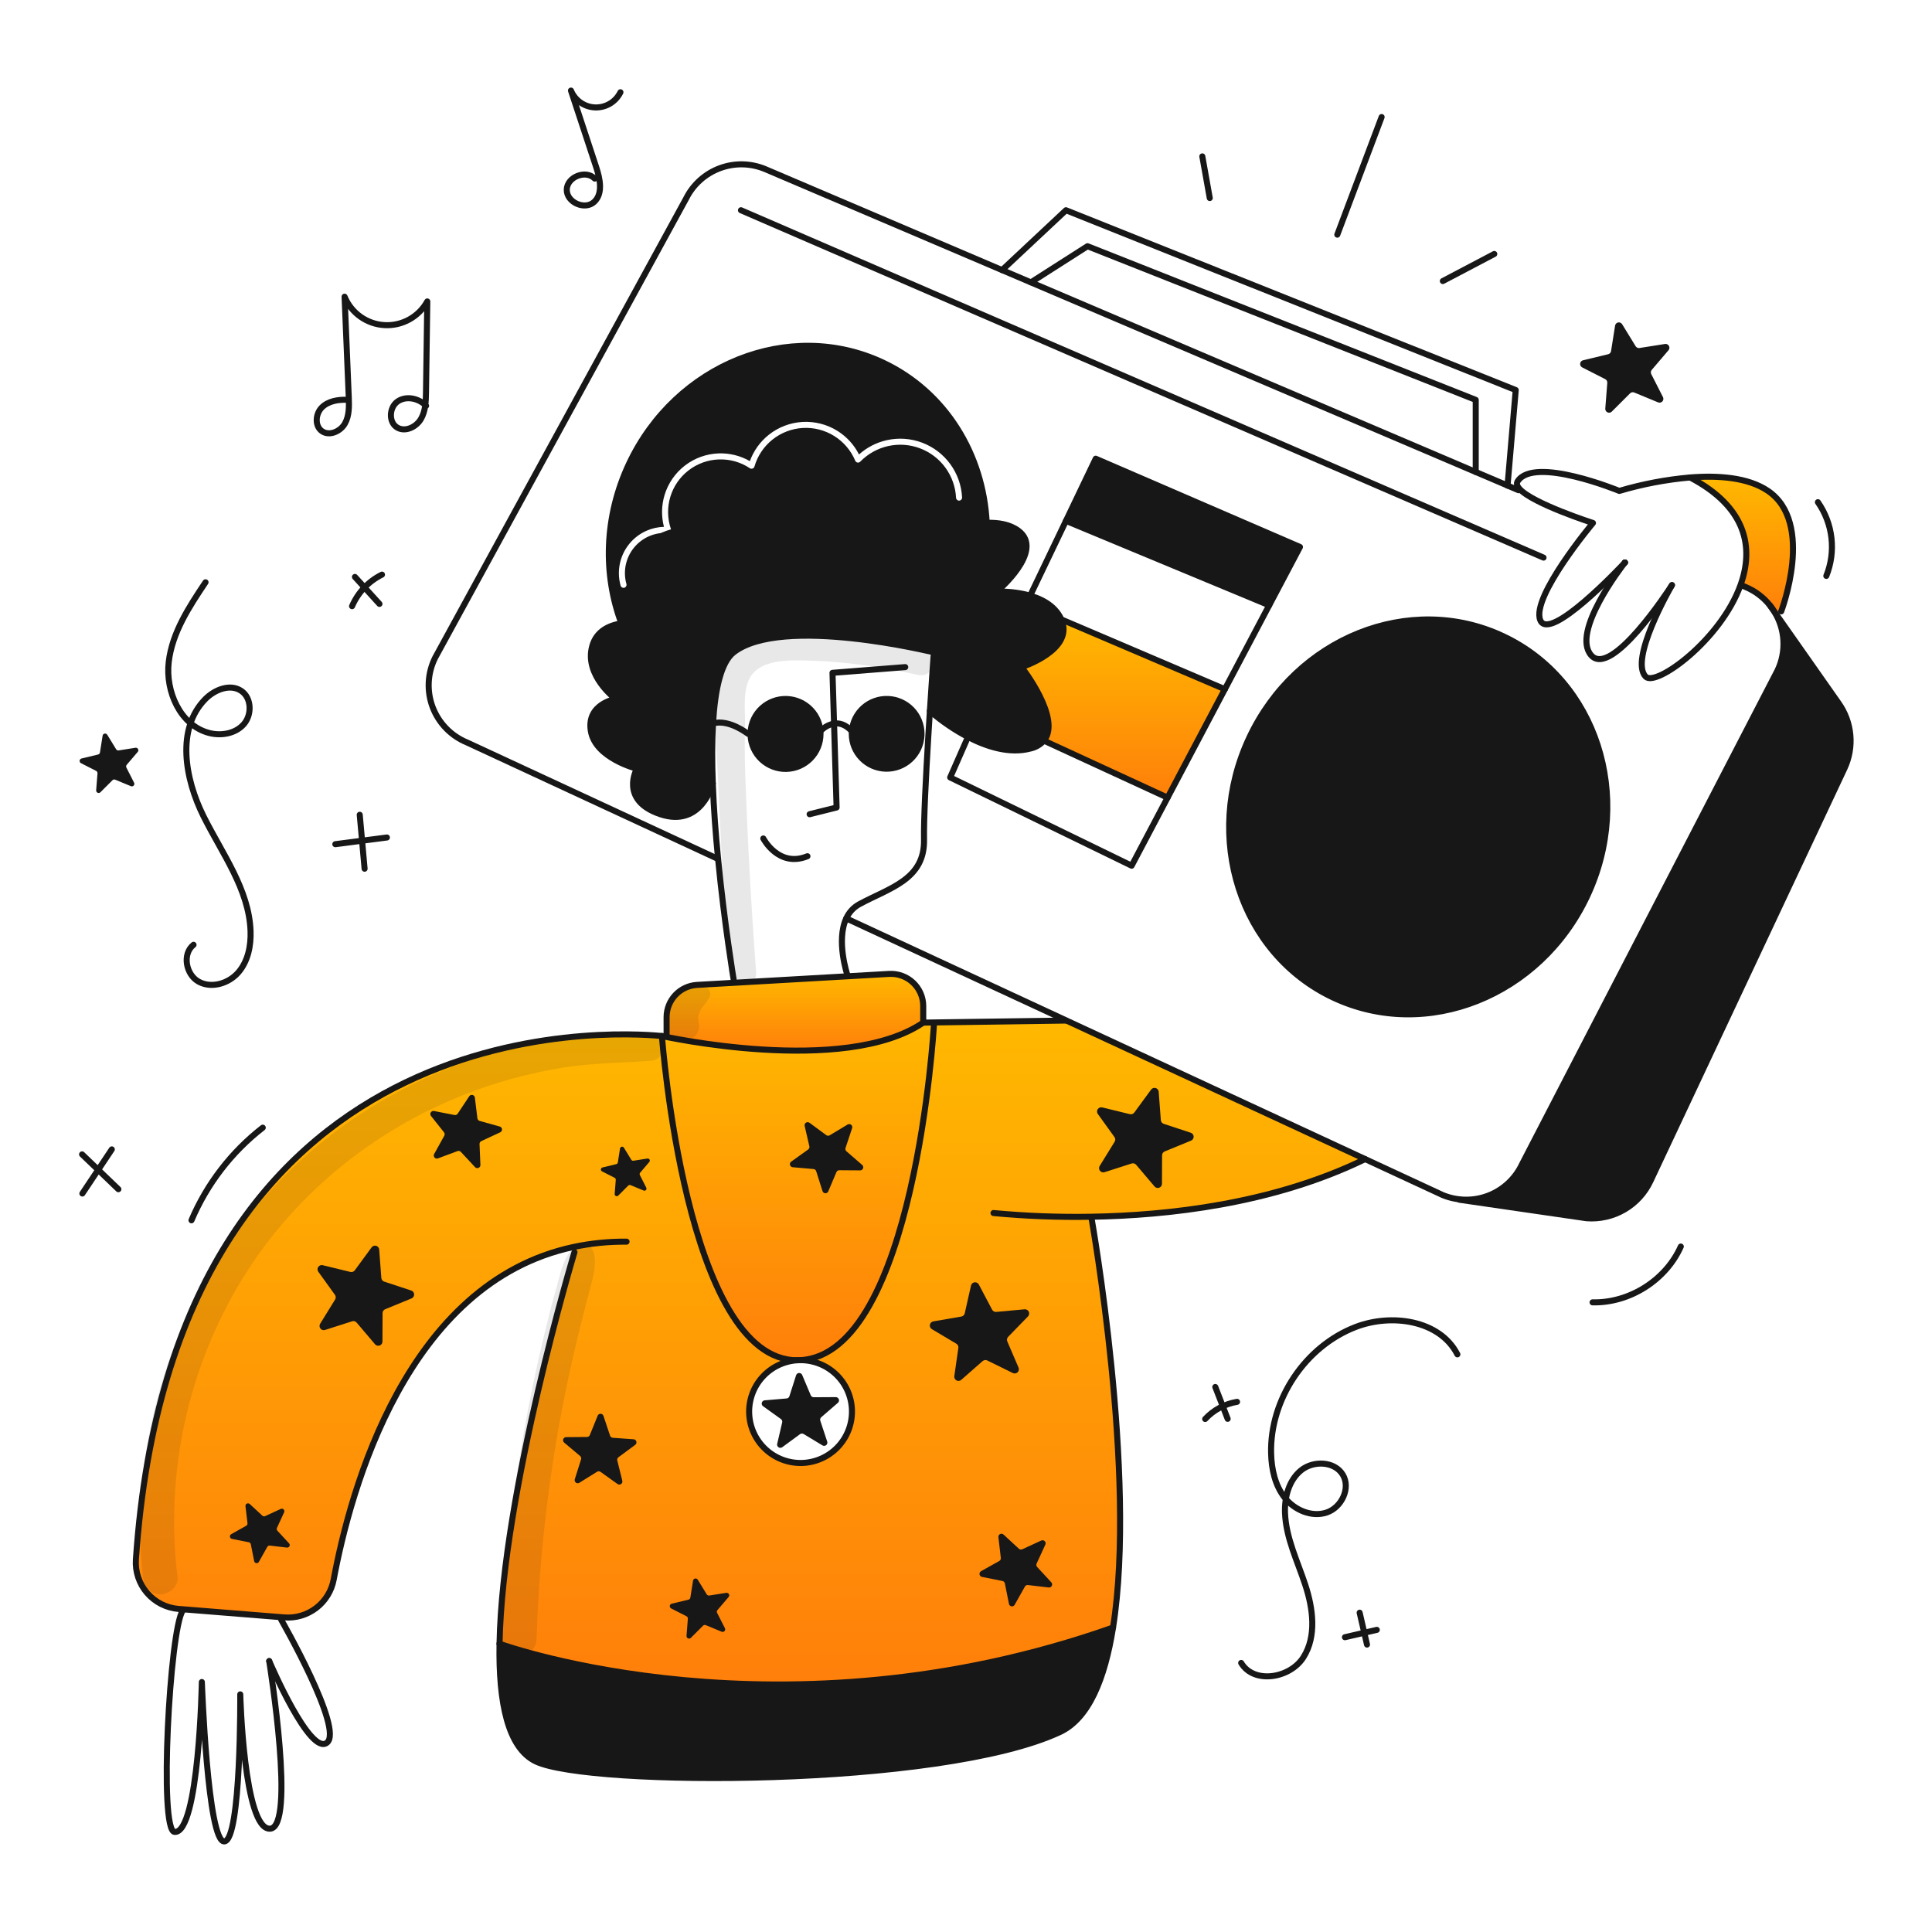 <svg width="960" height="960" viewBox="0 0 960 960" fill="none" xmlns="http://www.w3.org/2000/svg">
<g clip-path="url(#clip0_583_1341)">
<path d="M885.069 303.79L882.722 305.447L881.663 303.939C880.992 302.832 880.246 301.771 879.431 300.764C876.275 296.825 872.191 293.729 867.545 291.754L865.245 290.776L864.877 290.65C871.47 272.275 868.052 252.05 839.782 237.25C853.612 236.157 868.536 237.15 878.523 243.935C901.899 259.837 885.069 303.79 885.069 303.79Z" fill="url(#paint0_linear_583_1341)"/>
<path d="M881.664 303.939L882.723 305.447L913.5 349.274C916.844 353.938 918.887 359.409 919.416 365.124C919.946 370.839 918.944 376.591 916.514 381.79L820.104 586.829C817.322 592.781 812.789 597.741 807.112 601.047C801.435 604.353 794.885 605.847 788.336 605.329L725.144 596.135L725.167 595.94C731.513 596.637 737.919 595.338 743.494 592.224C749.068 589.11 753.532 584.336 756.267 578.566L883.252 333.13C885.439 328.518 886.44 323.431 886.162 318.333C885.885 313.236 884.339 308.288 881.664 303.939V303.939Z" fill="#171717"/>
<path d="M746.899 316.113C793.246 337.883 811.932 395.747 788.632 445.338C765.332 494.929 708.86 517.493 662.514 495.712C616.168 473.931 597.485 416.078 620.799 366.475C644.113 316.872 700.557 294.332 746.899 316.113Z" fill="#171717"/>
<path d="M284.9 619.633C202.022 637.433 174.1 740.321 165.812 784.861C164.77 790.481 161.683 795.516 157.145 798.992C152.608 802.469 146.944 804.141 141.246 803.685L139.774 803.57L90.815 799.635L88.744 799.474C82.687 798.99 77.064 796.14 73.093 791.541C69.121 786.942 67.121 780.964 67.526 774.901C86.315 499.313 304.057 512.401 328.91 514.789C328.91 514.789 340.635 676.189 396.255 675.898C389.603 676.299 383.377 679.303 378.922 684.259C374.468 689.215 372.143 695.726 372.45 702.382C372.758 709.039 375.673 715.307 380.565 719.832C385.458 724.356 391.934 726.773 398.595 726.56C405.255 726.348 411.564 723.522 416.158 718.694C420.751 713.866 423.26 707.425 423.141 700.762C423.023 694.099 420.287 687.751 415.525 683.089C410.763 678.428 404.358 675.828 397.694 675.852C454.545 672.745 464.027 509.761 464.027 509.761L464.003 508.061L529.669 507.118L529.715 507.018L678.328 575.951C632.315 598.4 579.709 603.969 542.383 604.601L542.395 605.441C542.395 605.441 565.085 733.141 553.061 808.731C388.615 866.757 250.772 817.706 248.218 816.786C249.564 741.363 285.452 622.194 285.452 622.194L284.9 619.633Z" fill="url(#paint1_linear_583_1341)"/>
<path d="M645.95 271.791L630.647 300.764L529.669 258.812L544.454 227.93L645.95 271.791Z" fill="#171717"/>
<path d="M608.623 342.461L580.157 396.344L518.699 368.028C527.731 357.143 507.607 331.484 507.607 331.484C507.607 331.484 534.14 322.958 527.363 307.793L608.623 342.461Z" fill="url(#paint2_linear_583_1341)"/>
<path d="M553.06 808.725C548.987 834.325 540.944 853.956 526.688 860.63C467.673 888.244 292.588 887.853 266.247 875.254C252.347 868.603 247.699 845.971 248.217 816.78C250.771 817.702 388.614 866.751 553.06 808.725Z" fill="#171717"/>
<path d="M527.368 307.794C534.145 322.959 507.612 331.485 507.612 331.485C507.612 331.485 527.736 357.144 518.704 368.029C516.922 370.021 514.552 371.395 511.938 371.952C501.538 374.679 490.203 370.997 480.975 366.199C474.194 362.628 467.847 358.289 462.059 353.266C463.095 336.939 464.027 324.166 464.027 324.166C464.027 324.166 388.489 305.492 364.533 324.166C358.297 329.033 355.305 342.366 354.293 359.444C353.752 368.568 353.775 378.751 354.178 389.279V389.291C354.028 389.878 348.413 411.391 328.116 404.582C307.543 397.682 316.472 381.973 316.472 381.973C316.472 381.973 295.9 376.831 293.6 363.288C291.3 349.745 305.911 347.318 305.911 347.318C305.911 347.318 290.217 335.673 294.279 321.061C296.407 313.409 302.979 310.648 308.765 309.761C312.037 309.281 315.359 309.257 318.637 309.692C318.637 309.692 306.188 279.638 326.22 267.729C346.252 255.82 363 273.678 363 273.678C363 273.678 361.136 252.024 382.526 245.799C403.916 239.574 417.182 263.933 417.182 263.933C417.182 263.933 420.162 238.757 442.898 241.461C465.634 244.165 464.027 266.101 464.027 266.101C464.027 266.101 477.489 260.21 490.295 259.795C496.095 259.611 501.767 260.543 505.989 263.673C519.521 273.683 495.266 293.992 495.266 293.992C500.144 293.849 505.02 294.332 509.775 295.43C516.69 297.082 524.134 300.557 527.368 307.794Z" fill="#171717"/>
<path d="M463.999 508.059L464.023 509.759C464.023 509.759 454.541 672.743 397.69 675.85C397.206 675.85 396.723 675.861 396.251 675.896C340.631 676.183 328.906 514.787 328.906 514.787C328.906 514.787 419.344 534.934 458.741 508.137L463.999 508.059Z" fill="url(#paint3_linear_583_1341)"/>
<path d="M458.744 499.934V508.134C419.344 534.934 328.909 514.784 328.909 514.784C330.428 514.934 331.222 515.037 331.222 515.037V505.407C331.224 501.312 332.79 497.373 335.601 494.396C338.411 491.418 342.254 489.628 346.341 489.39L364.641 488.343L421.032 485.11L441.789 483.925C443.969 483.8 446.151 484.121 448.202 484.869C450.253 485.617 452.13 486.776 453.718 488.274C455.305 489.773 456.57 491.581 457.434 493.585C458.298 495.59 458.744 497.751 458.744 499.934V499.934Z" fill="url(#paint4_linear_583_1341)"/>
<path d="M457.893 364.645C457.893 364.945 457.881 365.246 457.87 365.546C457.633 370.055 455.644 374.294 452.328 377.359C449.012 380.425 444.63 382.074 440.115 381.957C435.601 381.84 431.31 379.965 428.158 376.731C425.005 373.498 423.239 369.161 423.236 364.645C423.236 364.185 423.259 363.736 423.294 363.287C423.641 358.821 425.705 354.662 429.052 351.684C432.4 348.706 436.771 347.14 441.248 347.316C445.725 347.492 449.96 349.395 453.063 352.626C456.167 355.857 457.899 360.165 457.894 364.645H457.893Z" fill="#171717"/>
<path d="M407.646 363.288C407.68 363.737 407.703 364.188 407.703 364.646C407.716 369.196 405.944 373.569 402.768 376.827C399.591 380.084 395.264 381.966 390.715 382.068C386.167 382.17 381.759 380.484 378.44 377.372C375.121 374.26 373.155 369.97 372.965 365.424C372.774 360.878 374.373 356.439 377.42 353.06C380.466 349.681 384.717 347.631 389.258 347.351C393.799 347.072 398.269 348.584 401.707 351.564C405.145 354.544 407.278 358.753 407.646 363.288V363.288Z" fill="#171717"/>
<path d="M354.178 389.28C353.778 378.752 353.752 368.569 354.293 359.445C355.305 342.37 358.293 329.034 364.533 324.167C388.489 305.493 464.027 324.167 464.027 324.167C464.027 324.167 463.095 336.939 462.059 353.267C461.806 357.26 461.541 361.46 461.277 365.751C460.068 385.841 458.952 407.622 459.148 417.172C459.548 437.066 442.096 441.128 427.069 449.251C424.157 450.829 421.847 453.325 420.499 456.351C415.379 467.373 420.971 484.172 420.971 484.172" stroke="#171717" stroke-width="3" stroke-linecap="round" stroke-linejoin="round"/>
<path d="M364.533 486.61C364.533 486.61 359.965 459.21 356.812 426.801C355.627 414.616 354.638 401.717 354.178 389.291" stroke="#171717" stroke-width="3" stroke-linecap="round" stroke-linejoin="round"/>
<path d="M449.805 331.484L413.664 334.326L414.435 359.536L415.701 401.234L402.296 404.582" stroke="#171717" stroke-width="3" stroke-linecap="round" stroke-linejoin="round"/>
<path d="M311.329 616.974C302.448 616.889 293.585 617.78 284.899 619.632C202.021 637.432 174.099 740.32 165.811 784.86C164.769 790.48 161.682 795.515 157.144 798.992C152.607 802.468 146.943 804.14 141.245 803.684L139.773 803.569L90.814 799.634L88.743 799.473C82.686 798.989 77.063 796.139 73.092 791.54C69.121 786.941 67.121 780.963 67.526 774.9C86.315 499.312 304.057 512.4 328.91 514.788C330.429 514.938 331.223 515.041 331.223 515.041V505.411C331.225 501.317 332.791 497.378 335.602 494.4C338.412 491.423 342.254 489.632 346.342 489.394L364.642 488.347L421.033 485.114L441.79 483.929C443.97 483.803 446.152 484.124 448.204 484.871C450.255 485.618 452.132 486.777 453.72 488.275C455.308 489.774 456.573 491.581 457.438 493.586C458.303 495.59 458.749 497.751 458.75 499.934V508.134L464.008 508.053L529.674 507.11" stroke="#171717" stroke-width="3" stroke-linecap="round" stroke-linejoin="round"/>
<path d="M133.766 825.351C133.767 825.363 133.771 825.375 133.778 825.385V825.397C134.123 827.571 147.01 908.103 134.158 908.667C121.133 909.23 119.384 841.92 119.384 841.92C119.384 841.92 119.89 914.051 111.525 914.983C103.16 915.915 100.295 835.783 100.295 835.783C100.295 835.783 98.926 911.01 86.764 910.283C78.859 909.811 84.348 809.983 90.756 800.365" stroke="#171717" stroke-width="3" stroke-linecap="round" stroke-linejoin="round"/>
<path d="M139.679 804.766C139.679 804.766 170.999 859.34 162.439 865.956C154.039 872.456 134.49 827.056 133.777 825.397" stroke="#171717" stroke-width="3" stroke-linecap="round" stroke-linejoin="round"/>
<path d="M285.451 622.187C285.451 622.187 249.563 741.356 248.217 816.779C247.699 845.97 252.347 868.602 266.247 875.253C292.584 887.853 467.673 888.243 526.688 860.629C540.944 853.955 548.988 834.329 553.06 808.724C565.084 733.129 542.394 605.434 542.394 605.434" stroke="#171717" stroke-width="3" stroke-linecap="round" stroke-linejoin="round"/>
<path d="M493.666 602.752C509.858 604.272 526.122 604.886 542.383 604.593C579.709 603.961 632.315 598.393 678.328 575.943" stroke="#171717" stroke-width="3" stroke-linecap="round" stroke-linejoin="round"/>
<path d="M397.694 675.852C404.407 675.826 410.861 678.445 415.66 683.14C420.458 687.836 423.215 694.231 423.335 700.944C423.455 707.657 420.928 714.147 416.3 719.011C411.673 723.875 405.317 726.722 398.607 726.937C391.896 727.151 385.371 724.716 380.443 720.157C375.514 715.599 372.577 709.283 372.268 702.577C371.959 695.87 374.302 689.311 378.791 684.319C383.28 679.326 389.553 676.301 396.255 675.898C396.727 675.863 397.21 675.852 397.694 675.852Z" stroke="#171717" stroke-width="3" stroke-linecap="round" stroke-linejoin="round"/>
<path d="M464.026 509.761C464.026 509.761 454.544 672.745 397.693 675.852C397.209 675.886 396.726 675.898 396.254 675.898C340.634 676.185 328.909 514.789 328.909 514.789C328.909 514.789 419.347 534.936 458.744 508.139" stroke="#171717" stroke-width="3" stroke-linecap="round" stroke-linejoin="round"/>
<path d="M379.283 416.629C379.283 416.629 386.865 431.3 401.214 425.455" stroke="#171717" stroke-width="3" stroke-linecap="round" stroke-linejoin="round"/>
<path d="M407.646 363.288C407.68 363.737 407.703 364.188 407.703 364.646C407.716 369.196 405.944 373.569 402.768 376.827C399.591 380.084 395.264 381.966 390.715 382.068C386.167 382.17 381.759 380.484 378.44 377.372C375.121 374.26 373.155 369.97 372.965 365.424C372.774 360.878 374.373 356.439 377.42 353.06C380.466 349.681 384.717 347.631 389.258 347.351C393.799 347.072 398.269 348.584 401.707 351.564C405.145 354.544 407.278 358.753 407.646 363.288V363.288Z" stroke="#171717" stroke-width="3" stroke-linecap="round" stroke-linejoin="round"/>
<path d="M423.3 363.287C423.647 358.821 425.711 354.662 429.058 351.684C432.406 348.706 436.777 347.14 441.254 347.316C445.731 347.492 449.965 349.395 453.069 352.626C456.173 355.857 457.904 360.165 457.9 364.645C457.9 364.945 457.888 365.246 457.877 365.546C457.64 370.055 455.651 374.294 452.335 377.359C449.018 380.425 444.636 382.074 440.122 381.957C435.608 381.84 431.317 379.965 428.165 376.731C425.012 373.498 423.246 369.161 423.243 364.645C423.237 364.185 423.26 363.736 423.3 363.287Z" stroke="#171717" stroke-width="3" stroke-linecap="round" stroke-linejoin="round"/>
<path d="M407.699 363.287C409.485 361.351 411.844 360.037 414.43 359.537C416.996 359.157 420.08 359.881 423.23 363.287" stroke="#171717" stroke-width="3" stroke-linecap="round" stroke-linejoin="round"/>
<path d="M371.7 364.646C371.7 364.646 362.334 357.213 354.292 359.446" stroke="#171717" stroke-width="3" stroke-linecap="round" stroke-linejoin="round"/>
<path d="M462.059 353.266C467.847 358.289 474.194 362.629 480.975 366.201C490.203 371.001 501.536 374.681 511.938 371.954C514.552 371.397 516.922 370.023 518.704 368.031C527.736 357.146 507.612 331.487 507.612 331.487C507.612 331.487 534.145 322.961 527.368 307.796C524.134 300.559 516.69 297.084 509.775 295.427C505.02 294.329 500.144 293.846 495.266 293.989C495.266 293.989 519.521 273.68 505.989 263.67C501.767 260.54 496.089 259.608 490.295 259.792C477.489 260.207 464.027 266.098 464.027 266.098C464.027 266.098 465.649 244.179 442.901 241.463C420.153 238.747 417.185 263.935 417.185 263.935C417.185 263.935 403.919 239.576 382.529 245.801C361.139 252.026 363 273.678 363 273.678C363 273.678 346.247 255.809 326.215 267.73C306.183 279.651 318.632 309.693 318.632 309.693C315.354 309.258 312.032 309.281 308.76 309.762C302.972 310.648 296.402 313.409 294.274 321.062C290.212 335.674 305.906 347.319 305.906 347.319C305.906 347.319 291.306 349.758 293.595 363.289C295.884 376.82 316.469 381.975 316.469 381.975C316.469 381.975 307.54 397.681 328.113 404.584C348.413 411.396 354.025 389.884 354.175 389.293V389.281" stroke="#171717" stroke-width="3" stroke-linecap="round" stroke-linejoin="round"/>
<path d="M749.09 241.253L733.28 234.522L512.248 140.3L497.923 134.2L380.434 84.114C373.243 81.049 365.154 80.843 357.816 83.538C350.478 86.232 344.444 91.624 340.945 98.614L216.253 326.767C214.359 330.548 213.265 334.679 213.042 338.902C212.819 343.124 213.47 347.348 214.955 351.307C216.441 355.266 218.728 358.876 221.674 361.91C224.62 364.943 228.161 367.336 232.074 368.937L356.811 426.8" stroke="#171717" stroke-width="3" stroke-linecap="round" stroke-linejoin="round"/>
<path d="M754.533 243.578L749.091 241.266" stroke="#171717" stroke-width="3" stroke-linecap="round" stroke-linejoin="round"/>
<path d="M420.51 456.349L529.715 507.01L678.328 575.943L716.908 593.835C724.176 596.815 732.31 596.892 739.634 594.052C746.957 591.211 752.912 585.669 756.27 578.567L883.252 333.129C885.439 328.516 886.44 323.43 886.163 318.332C885.885 313.235 884.339 308.287 881.664 303.938C880.992 302.831 880.247 301.77 879.432 300.763C876.275 296.824 872.191 293.728 867.546 291.753L865.246 290.775" stroke="#171717" stroke-width="3" stroke-linecap="round" stroke-linejoin="round"/>
<path d="M879.432 300.764L881.664 303.939L882.723 305.447L913.5 349.274C916.844 353.938 918.887 359.408 919.416 365.123C919.946 370.838 918.944 376.59 916.514 381.79L820.104 586.829C817.322 592.78 812.789 597.74 807.112 601.046C801.435 604.352 794.885 605.846 788.336 605.329L725.144 596.135" stroke="#171717" stroke-width="3" stroke-linecap="round" stroke-linejoin="round"/>
<path d="M788.636 445.338C765.325 494.938 708.864 517.493 662.518 495.712C616.172 473.931 597.485 416.078 620.799 366.475C644.113 316.872 700.56 294.332 746.906 316.113C793.252 337.894 811.936 395.747 788.636 445.338Z" stroke="#171717" stroke-width="3" stroke-linecap="round" stroke-linejoin="round"/>
<path d="M308.763 309.763C299.639 285.427 300.191 256.8 312.548 230.497C335.848 180.906 392.309 158.354 438.667 180.135C469.906 194.816 488.581 225.894 490.295 259.791" stroke="#171717" stroke-width="3" stroke-linecap="round" stroke-linejoin="round"/>
<path d="M497.924 134.201L529.669 104.469L753.164 193.814L749.091 241.254V241.266" stroke="#171717" stroke-width="3" stroke-linecap="round" stroke-linejoin="round"/>
<path d="M733.281 234.523V198.693L540.37 122.338L512.249 140.299" stroke="#171717" stroke-width="3" stroke-linecap="round" stroke-linejoin="round"/>
<path d="M512.502 294.677L529.669 258.812L544.454 227.93L645.95 271.791L630.647 300.764L608.624 342.462L580.158 396.345L562.3 430.162L472.138 386.3L480.975 366.199" stroke="#171717" stroke-width="3" stroke-linecap="round" stroke-linejoin="round"/>
<path d="M368.181 104.469L766.971 277.073" stroke="#171717" stroke-width="3" stroke-linecap="round" stroke-linejoin="round"/>
<path d="M529.669 258.812L630.647 300.764" stroke="#171717" stroke-width="3" stroke-linecap="round" stroke-linejoin="round"/>
<path d="M527.367 307.793L608.623 342.461" stroke="#171717" stroke-width="3" stroke-linecap="round" stroke-linejoin="round"/>
<path d="M518.703 368.029L580.157 396.345" stroke="#171717" stroke-width="3" stroke-linecap="round" stroke-linejoin="round"/>
<path d="M830.819 290.7C830.805 290.724 830.79 290.747 830.773 290.769C830.773 290.78 830.761 290.792 830.75 290.803C829.507 292.955 809.578 327.784 817.725 336.23C822.776 341.453 855.025 318.13 864.877 290.654C871.47 272.279 868.052 252.054 839.782 237.254" stroke="#171717" stroke-width="3" stroke-linecap="round" stroke-linejoin="round"/>
<path d="M807.358 279.568C805.873 281.479 780.617 314.018 790.605 325.568C800.593 337.118 829.173 293.236 830.75 290.796" stroke="#171717" stroke-width="3" stroke-linecap="round" stroke-linejoin="round"/>
<path d="M807.438 279.477C807.437 279.485 807.433 279.494 807.427 279.5L807.381 279.546" stroke="#171717" stroke-width="3" stroke-linecap="round" stroke-linejoin="round"/>
<path d="M807.381 279.546C807.392 279.523 807.415 279.5 807.427 279.5" stroke="#171717" stroke-width="3" stroke-linecap="round" stroke-linejoin="round"/>
<path d="M807.38 279.545C807.38 279.557 807.368 279.557 807.357 279.568" stroke="#171717" stroke-width="3" stroke-linecap="round" stroke-linejoin="round"/>
<path d="M885.07 303.79C885.07 303.79 901.903 259.837 878.523 243.935C868.536 237.146 853.612 236.157 839.782 237.25C827.87 238.297 816.094 240.536 804.631 243.935C804.631 243.935 762.311 226.469 754.131 239.114C753.395 240.242 753.809 241.53 755.017 242.888C761.576 250.24 791.538 259.871 791.538 259.871C791.538 259.871 760.678 296.633 765.35 308.162C769.906 319.381 805.414 281.641 807.359 279.569" stroke="#171717" stroke-width="3" stroke-linecap="round" stroke-linejoin="round"/>
<path d="M248.183 816.768C248.195 816.769 248.207 816.773 248.218 816.78C250.772 817.7 388.618 866.751 553.061 808.725" stroke="#171717" stroke-width="3" stroke-linecap="round" stroke-linejoin="round"/>
<path d="M58.82 590.909L40.785 573.602" stroke="#171717" stroke-width="3" stroke-linecap="round" stroke-linejoin="round"/>
<path d="M40.931 593.052L55.556 571.127" stroke="#171717" stroke-width="3" stroke-linecap="round" stroke-linejoin="round"/>
<path d="M181.166 431.66L178.751 404.855" stroke="#171717" stroke-width="3" stroke-linecap="round" stroke-linejoin="round"/>
<path d="M166.623 419.473L192.249 416.143" stroke="#171717" stroke-width="3" stroke-linecap="round" stroke-linejoin="round"/>
<path d="M188.551 300.078L176.368 286.678" stroke="#171717" stroke-width="3" stroke-linecap="round" stroke-linejoin="round"/>
<path d="M174.942 301.207C177.873 294.38 183.143 288.821 189.804 285.529" stroke="#171717" stroke-width="3" stroke-linecap="round" stroke-linejoin="round"/>
<path d="M102.129 289.332C93.945 301.545 85.529 314.376 83.835 328.98C82.141 343.584 89.56 360.38 103.765 364.172C109.827 365.791 116.957 364.583 121.114 359.883C125.271 355.183 125.079 346.81 119.879 343.298C114.391 339.591 106.696 342.636 102.041 347.347C87.453 362.108 91.86 386.994 101.117 405.569C110.374 424.144 123.741 441.899 124.498 462.639C124.764 469.939 123.226 477.63 118.456 483.156C113.686 488.682 105.156 491.308 98.748 487.804C92.34 484.3 90.448 474.004 96.17 469.462" stroke="#171717" stroke-width="3" stroke-linecap="round" stroke-linejoin="round"/>
<path d="M172.462 198.658C167.985 198.49 163.142 199.276 159.953 202.423C156.764 205.57 156.286 211.623 159.938 214.216C163.625 216.836 169.143 214.411 171.375 210.476C173.607 206.541 173.475 201.75 173.292 197.231L171.217 147.424C172.85 151.407 175.576 154.847 179.081 157.347C182.586 159.846 186.726 161.304 191.024 161.55C195.322 161.797 199.602 160.823 203.369 158.741C207.137 156.658 210.239 153.553 212.317 149.783L211.675 194.821C211.61 199.406 211.482 204.221 209.167 208.183C206.852 212.145 201.554 214.754 197.537 212.543C192.983 210.036 193.297 202.468 197.557 199.491C201.817 196.514 208.116 197.891 211.717 201.64" stroke="#171717" stroke-width="3" stroke-linecap="round" stroke-linejoin="round"/>
<path d="M295.521 88.74C291.089 84.193 281.731 87.902 281.621 94.251C281.511 100.6 290.721 104.644 295.321 100.26C299.721 96.06 298.144 88.811 296.239 83.028C292.063 70.354 287.887 57.68 283.712 45.006C284.695 47.413 286.354 49.483 288.487 50.969C290.62 52.455 293.138 53.292 295.736 53.38C298.334 53.468 300.902 52.802 303.131 51.464C305.36 50.125 307.154 48.171 308.297 45.836" stroke="#171717" stroke-width="3" stroke-linecap="round" stroke-linejoin="round"/>
<path d="M791.335 647.131C809.659 647.558 827.716 636.139 835.185 619.4" stroke="#171717" stroke-width="3" stroke-linecap="round" stroke-linejoin="round"/>
<path d="M95.144 606.352C102.843 588.249 115.032 572.411 130.561 560.334" stroke="#171717" stroke-width="3" stroke-linecap="round" stroke-linejoin="round"/>
<path d="M907.487 286.169C909.891 280.196 910.767 273.718 910.037 267.321C909.307 260.923 906.993 254.809 903.306 249.531" stroke="#171717" stroke-width="3" stroke-linecap="round" stroke-linejoin="round"/>
<path d="M716.938 139.645L742.5 126.201" stroke="#171717" stroke-width="3" stroke-linecap="round" stroke-linejoin="round"/>
<path d="M664.5 116.6L686.521 58.156" stroke="#171717" stroke-width="3" stroke-linecap="round" stroke-linejoin="round"/>
<path d="M601.124 98.409L597.424 77.709" stroke="#171717" stroke-width="3" stroke-linecap="round" stroke-linejoin="round"/>
<path d="M724.168 672.972C715.442 655.944 691.461 652.5 673.607 659.379C648.577 669.023 630.975 695.326 631.607 722.142C631.791 729.977 633.531 738.076 638.396 744.22C643.261 750.364 651.773 754.034 659.209 751.559C666.645 749.084 671.286 739.403 667.197 732.718C663.108 726.033 652.628 725.644 646.529 730.572C640.43 735.5 638.215 743.95 638.513 751.786C638.986 764.186 644.695 775.686 648.572 787.476C652.449 799.266 654.306 812.982 647.679 823.476C641.052 833.97 623.079 836.968 616.733 826.303" stroke="#171717" stroke-width="3" stroke-linecap="round" stroke-linejoin="round"/>
<path d="M610.017 705.012L603.876 689.193" stroke="#171717" stroke-width="3" stroke-linecap="round" stroke-linejoin="round"/>
<path d="M598.847 705.092C603.039 700.578 608.608 697.58 614.684 696.564" stroke="#171717" stroke-width="3" stroke-linecap="round" stroke-linejoin="round"/>
<path d="M679.254 817.176L675.6 801.338" stroke="#171717" stroke-width="3" stroke-linecap="round" stroke-linejoin="round"/>
<path d="M668.289 813.52L684.127 809.865" stroke="#171717" stroke-width="3" stroke-linecap="round" stroke-linejoin="round"/>
<path d="M397.518 712.634L388.707 719.109C388.441 719.305 388.122 719.414 387.792 719.423C387.462 719.431 387.137 719.338 386.862 719.156C386.586 718.975 386.373 718.713 386.251 718.406C386.129 718.099 386.104 717.763 386.179 717.441L388.664 706.793C388.736 706.482 388.715 706.157 388.603 705.858C388.491 705.559 388.292 705.3 388.033 705.114L379.153 698.736C378.885 698.544 378.682 698.274 378.572 697.963C378.462 697.651 378.45 697.314 378.538 696.996C378.625 696.677 378.809 696.394 379.063 696.183C379.317 695.972 379.629 695.844 379.958 695.816L390.852 694.889C391.17 694.862 391.472 694.741 391.722 694.542C391.971 694.343 392.155 694.074 392.252 693.77L395.575 683.353C395.676 683.039 395.87 682.763 396.132 682.563C396.394 682.362 396.711 682.247 397.041 682.232C397.37 682.217 397.696 682.304 397.975 682.48C398.254 682.656 398.473 682.913 398.601 683.217L402.849 693.291C402.973 693.586 403.182 693.837 403.449 694.013C403.716 694.189 404.029 694.281 404.349 694.279L415.282 694.219C415.612 694.217 415.935 694.317 416.207 694.504C416.479 694.691 416.687 694.957 416.803 695.266C416.919 695.575 416.938 695.912 416.856 696.232C416.775 696.552 416.598 696.839 416.348 697.055L408.079 704.209C407.838 704.418 407.663 704.693 407.578 705.001C407.493 705.308 407.502 705.634 407.602 705.937L411.037 716.317C411.141 716.63 411.146 716.968 411.052 717.284C410.958 717.601 410.77 717.881 410.512 718.087C410.254 718.292 409.939 718.414 409.61 718.436C409.28 718.457 408.952 718.377 408.67 718.206L399.311 712.553C399.038 712.388 398.721 712.307 398.402 712.321C398.083 712.336 397.775 712.445 397.518 712.634V712.634Z" fill="#171717"/>
<path d="M227.326 571.974L217.6 575.601C217.306 575.71 216.986 575.727 216.683 575.649C216.38 575.571 216.108 575.401 215.903 575.164C215.699 574.927 215.572 574.633 215.54 574.321C215.508 574.01 215.572 573.696 215.724 573.422L220.759 564.344C220.907 564.078 220.972 563.775 220.947 563.472C220.922 563.17 220.808 562.881 220.619 562.644L214.167 554.513C213.972 554.267 213.857 553.968 213.837 553.655C213.817 553.343 213.894 553.031 214.057 552.764C214.219 552.496 214.46 552.284 214.747 552.158C215.034 552.031 215.352 551.996 215.66 552.056L225.849 554.038C226.146 554.096 226.454 554.064 226.733 553.947C227.013 553.83 227.251 553.633 227.419 553.381L233.158 544.732C233.331 544.47 233.58 544.268 233.872 544.153C234.163 544.037 234.483 544.014 234.788 544.086C235.093 544.158 235.369 544.322 235.578 544.556C235.787 544.789 235.92 545.081 235.958 545.393L237.22 555.693C237.257 555.993 237.382 556.276 237.58 556.506C237.778 556.735 238.039 556.901 238.331 556.983L248.331 559.769C248.633 559.853 248.902 560.027 249.101 560.268C249.301 560.51 249.422 560.807 249.447 561.119C249.473 561.431 249.402 561.744 249.245 562.015C249.088 562.285 248.851 562.501 248.567 562.634L239.159 567.019C238.884 567.147 238.653 567.353 238.496 567.612C238.339 567.871 238.262 568.171 238.275 568.474L238.716 578.844C238.729 579.157 238.646 579.466 238.478 579.731C238.311 579.996 238.065 580.202 237.776 580.323C237.487 580.444 237.168 580.474 236.862 580.408C236.555 580.342 236.277 580.184 236.063 579.955L228.985 572.362C228.778 572.14 228.51 571.985 228.214 571.916C227.919 571.846 227.61 571.867 227.326 571.974Z" fill="#171717"/>
<path d="M415.617 582.419L411.569 591.978C411.447 592.267 411.24 592.511 410.974 592.678C410.709 592.845 410.399 592.927 410.086 592.912C409.773 592.898 409.472 592.788 409.224 592.597C408.975 592.406 408.791 592.143 408.697 591.844L405.557 581.95C405.465 581.661 405.291 581.406 405.054 581.217C404.818 581.028 404.531 580.912 404.229 580.886L393.887 579.991C393.575 579.964 393.279 579.842 393.038 579.641C392.798 579.441 392.625 579.171 392.542 578.869C392.459 578.567 392.471 578.247 392.575 577.952C392.68 577.657 392.872 577.401 393.127 577.218L401.567 571.175C401.813 570.998 402.001 570.753 402.108 570.469C402.215 570.186 402.235 569.877 402.167 569.582L399.823 559.47C399.753 559.165 399.778 558.846 399.894 558.556C400.011 558.266 400.213 558.018 400.474 557.846C400.735 557.674 401.043 557.586 401.355 557.594C401.668 557.602 401.971 557.705 402.223 557.89L410.578 564.049C410.822 564.229 411.113 564.332 411.416 564.346C411.718 564.361 412.018 564.285 412.278 564.129L421.17 558.774C421.439 558.612 421.751 558.536 422.064 558.557C422.377 558.578 422.676 558.695 422.92 558.891C423.165 559.087 423.344 559.354 423.432 559.655C423.521 559.956 423.515 560.277 423.415 560.574L420.14 570.424C420.044 570.711 420.036 571.021 420.116 571.313C420.196 571.605 420.361 571.867 420.59 572.065L428.43 578.865C428.667 579.07 428.835 579.343 428.912 579.647C428.988 579.951 428.97 580.271 428.86 580.564C428.749 580.857 428.551 581.11 428.293 581.287C428.035 581.464 427.728 581.558 427.415 581.556L417.035 581.484C416.733 581.483 416.437 581.571 416.185 581.737C415.932 581.904 415.735 582.141 415.617 582.419Z" fill="#171717"/>
<path d="M296.689 731.3L287.878 736.787C287.612 736.953 287.302 737.033 286.989 737.017C286.676 737 286.376 736.889 286.128 736.697C285.881 736.505 285.698 736.241 285.605 735.942C285.512 735.643 285.512 735.323 285.606 735.024L288.734 725.124C288.825 724.835 288.829 724.526 288.744 724.235C288.66 723.944 288.491 723.685 288.259 723.49L280.318 716.805C280.081 716.603 279.911 716.333 279.831 716.031C279.751 715.73 279.764 715.411 279.87 715.117C279.976 714.824 280.169 714.57 280.424 714.389C280.678 714.208 280.981 714.109 281.293 714.105L291.672 714.021C291.975 714.019 292.271 713.927 292.521 713.756C292.772 713.586 292.966 713.346 293.08 713.065L296.98 703.446C297.098 703.156 297.302 702.909 297.565 702.738C297.827 702.567 298.136 702.481 298.449 702.491C298.762 702.501 299.065 702.606 299.316 702.793C299.567 702.98 299.755 703.24 299.854 703.537L303.141 713.383C303.237 713.67 303.417 713.923 303.656 714.109C303.895 714.294 304.184 714.405 304.486 714.427L314.84 715.167C315.153 715.189 315.451 715.307 315.694 715.504C315.938 715.701 316.115 715.968 316.202 716.269C316.29 716.57 316.282 716.89 316.182 717.187C316.081 717.483 315.892 717.742 315.64 717.928L307.299 724.1C307.056 724.28 306.871 724.528 306.769 724.813C306.666 725.097 306.65 725.406 306.722 725.7L309.222 735.775C309.298 736.079 309.278 736.399 309.166 736.692C309.054 736.984 308.855 737.235 308.596 737.412C308.337 737.588 308.03 737.68 307.716 737.676C307.403 737.673 307.098 737.573 306.843 737.391L298.396 731.358C298.15 731.18 297.856 731.08 297.552 731.069C297.248 731.059 296.948 731.139 296.689 731.3V731.3Z" fill="#171717"/>
<path d="M488.271 676.313L477.637 685.647C477.316 685.929 476.916 686.106 476.492 686.154C476.067 686.201 475.639 686.118 475.263 685.914C474.888 685.711 474.584 685.397 474.392 685.016C474.2 684.634 474.13 684.203 474.191 683.781L476.202 669.774C476.26 669.366 476.197 668.949 476.019 668.576C475.841 668.204 475.556 667.893 475.202 667.682L463.039 660.452C462.672 660.234 462.38 659.909 462.204 659.52C462.028 659.131 461.975 658.697 462.052 658.278C462.13 657.858 462.334 657.472 462.637 657.171C462.941 656.871 463.329 656.671 463.75 656.597L477.692 654.182C478.098 654.112 478.475 653.922 478.775 653.637C479.074 653.352 479.282 652.985 479.373 652.582L482.49 638.782C482.584 638.366 482.803 637.989 483.119 637.701C483.434 637.413 483.83 637.229 484.253 637.172C484.677 637.116 485.107 637.191 485.486 637.387C485.866 637.583 486.176 637.89 486.376 638.268L492.981 650.781C493.173 651.146 493.47 651.446 493.833 651.642C494.196 651.839 494.609 651.924 495.021 651.885L509.11 650.585C509.535 650.546 509.962 650.638 510.333 650.849C510.704 651.06 511.002 651.38 511.187 651.765C511.371 652.15 511.433 652.583 511.363 653.004C511.294 653.426 511.098 653.816 510.801 654.122L500.942 664.271C500.654 664.567 500.46 664.942 500.385 665.348C500.31 665.754 500.357 666.173 500.521 666.552L506.112 679.552C506.28 679.945 506.325 680.379 506.239 680.798C506.153 681.216 505.941 681.598 505.632 681.892C505.322 682.186 504.93 682.379 504.508 682.443C504.085 682.507 503.654 682.441 503.271 682.252L490.571 676.011C490.2 675.829 489.784 675.76 489.375 675.814C488.965 675.868 488.581 676.042 488.271 676.313Z" fill="#171717"/>
<path d="M174.974 656.534L161.5 660.85C161.093 660.98 160.656 660.982 160.248 660.856C159.84 660.73 159.48 660.483 159.217 660.146C158.954 659.81 158.801 659.401 158.777 658.975C158.753 658.548 158.861 658.125 159.085 657.762L166.517 645.722C166.734 645.37 166.842 644.963 166.827 644.55C166.813 644.138 166.676 643.739 166.435 643.404L158.166 631.922C157.916 631.575 157.779 631.16 157.772 630.733C157.765 630.306 157.889 629.887 158.128 629.533C158.367 629.179 158.708 628.906 159.106 628.752C159.505 628.598 159.941 628.569 160.356 628.671L174.104 632.019C174.506 632.116 174.927 632.092 175.315 631.949C175.703 631.807 176.04 631.553 176.283 631.219L184.648 619.807C184.9 619.462 185.252 619.204 185.656 619.066C186.06 618.927 186.497 618.916 186.908 619.034C187.318 619.151 187.683 619.391 187.953 619.722C188.223 620.053 188.385 620.459 188.417 620.885L189.48 635.002C189.511 635.413 189.663 635.807 189.917 636.132C190.172 636.457 190.517 636.7 190.909 636.83L204.348 641.259C204.754 641.392 205.108 641.647 205.365 641.988C205.621 642.33 205.767 642.742 205.782 643.169C205.797 643.596 205.681 644.017 205.45 644.376C205.218 644.734 204.882 645.014 204.487 645.176L191.397 650.548C191.014 650.704 190.686 650.97 190.455 651.312C190.223 651.655 190.099 652.058 190.097 652.472L190.037 666.621C190.035 667.048 189.903 667.464 189.657 667.813C189.412 668.163 189.065 668.429 188.664 668.575C188.263 668.721 187.826 668.741 187.413 668.632C187.001 668.522 186.631 668.289 186.355 667.964L177.201 657.175C176.934 656.86 176.581 656.631 176.184 656.517C175.788 656.403 175.367 656.409 174.974 656.534Z" fill="#171717"/>
<path d="M562.309 578.135L548.834 582.451C548.427 582.581 547.99 582.584 547.582 582.458C547.174 582.332 546.815 582.085 546.551 581.749C546.288 581.412 546.134 581.004 546.111 580.577C546.087 580.151 546.194 579.728 546.418 579.364L553.851 567.323C554.068 566.972 554.176 566.564 554.161 566.152C554.147 565.739 554.01 565.34 553.769 565.005L545.5 553.523C545.25 553.177 545.113 552.762 545.106 552.335C545.099 551.908 545.223 551.489 545.462 551.135C545.701 550.78 546.042 550.508 546.441 550.353C546.839 550.199 547.275 550.171 547.69 550.272L561.437 553.62C561.839 553.718 562.26 553.693 562.648 553.551C563.036 553.409 563.373 553.154 563.617 552.82L571.982 541.408C572.234 541.064 572.586 540.805 572.99 540.667C573.394 540.529 573.831 540.518 574.242 540.635C574.652 540.753 575.017 540.993 575.287 541.324C575.557 541.655 575.719 542.06 575.751 542.486L576.814 556.596C576.845 557.008 576.998 557.401 577.252 557.726C577.507 558.052 577.852 558.294 578.244 558.423L591.682 562.852C592.088 562.986 592.443 563.24 592.699 563.582C592.956 563.923 593.101 564.335 593.117 564.762C593.132 565.189 593.016 565.61 592.784 565.969C592.553 566.328 592.217 566.607 591.822 566.769L578.732 572.141C578.349 572.297 578.022 572.564 577.79 572.906C577.559 573.249 577.434 573.652 577.432 574.065L577.373 588.215C577.371 588.642 577.238 589.058 576.992 589.408C576.747 589.757 576.4 590.023 575.999 590.169C575.598 590.315 575.161 590.335 574.749 590.226C574.336 590.117 573.966 589.884 573.69 589.558L564.536 578.768C564.268 578.455 563.914 578.228 563.518 578.115C563.122 578.002 562.701 578.009 562.309 578.135Z" fill="#171717"/>
<path d="M509.259 788.361L504.183 797.415C504.03 797.688 503.797 797.907 503.515 798.044C503.233 798.18 502.916 798.227 502.607 798.178C502.297 798.129 502.01 797.987 501.784 797.77C501.559 797.553 501.405 797.272 501.343 796.965L499.313 786.785C499.254 786.489 499.108 786.217 498.894 786.003C498.681 785.79 498.409 785.644 498.113 785.585L487.933 783.555C487.626 783.493 487.345 783.339 487.128 783.113C486.912 782.887 486.769 782.6 486.72 782.291C486.671 781.981 486.718 781.664 486.854 781.382C486.991 781.101 487.21 780.867 487.483 780.714L496.538 775.639C496.802 775.49 497.017 775.267 497.154 774.997C497.292 774.727 497.346 774.422 497.311 774.122L496.096 763.813C496.06 763.502 496.121 763.188 496.269 762.912C496.417 762.636 496.646 762.413 496.925 762.271C497.204 762.13 497.52 762.077 497.829 762.12C498.139 762.163 498.428 762.3 498.658 762.513L506.283 769.556C506.506 769.761 506.784 769.896 507.083 769.943C507.383 769.99 507.689 769.948 507.964 769.822L517.393 765.481C517.678 765.349 517.996 765.308 518.304 765.363C518.613 765.418 518.897 765.567 519.118 765.788C519.34 766.01 519.488 766.294 519.543 766.603C519.598 766.911 519.558 767.229 519.426 767.514L515.085 776.943C514.958 777.218 514.916 777.524 514.963 777.823C515.011 778.123 515.146 778.401 515.351 778.624L522.393 786.25C522.605 786.48 522.741 786.769 522.784 787.078C522.827 787.388 522.774 787.703 522.633 787.982C522.491 788.261 522.268 788.49 521.993 788.638C521.718 788.786 521.404 788.847 521.093 788.812L510.784 787.596C510.483 787.558 510.177 787.611 509.906 787.747C509.634 787.883 509.409 788.097 509.259 788.361V788.361Z" fill="#171717"/>
<path d="M132.819 768.624L128.637 776.082C128.511 776.307 128.319 776.488 128.086 776.601C127.854 776.713 127.593 776.752 127.338 776.711C127.083 776.671 126.847 776.553 126.661 776.374C126.475 776.195 126.348 775.964 126.298 775.711L124.626 767.326C124.577 767.081 124.457 766.856 124.281 766.68C124.104 766.503 123.879 766.383 123.635 766.335L115.251 764.663C114.998 764.612 114.766 764.486 114.587 764.3C114.408 764.114 114.29 763.877 114.25 763.622C114.21 763.367 114.248 763.106 114.361 762.874C114.473 762.642 114.655 762.45 114.88 762.324L122.338 758.143C122.555 758.02 122.732 757.837 122.845 757.614C122.958 757.392 123.003 757.141 122.974 756.894L121.974 748.403C121.943 748.146 121.992 747.887 122.114 747.659C122.236 747.432 122.424 747.247 122.654 747.13C122.884 747.013 123.144 746.969 123.4 747.004C123.656 747.039 123.894 747.152 124.084 747.328L130.365 753.128C130.548 753.297 130.777 753.408 131.024 753.448C131.27 753.487 131.523 753.452 131.75 753.348L139.516 749.772C139.75 749.664 140.012 749.63 140.266 749.675C140.52 749.721 140.754 749.843 140.937 750.026C141.119 750.208 141.241 750.442 141.286 750.696C141.332 750.95 141.298 751.212 141.19 751.447L137.614 759.213C137.51 759.439 137.475 759.692 137.514 759.938C137.553 760.185 137.664 760.414 137.834 760.598L143.634 766.879C143.809 767.068 143.922 767.307 143.957 767.562C143.993 767.818 143.949 768.078 143.832 768.308C143.714 768.538 143.53 768.727 143.302 768.848C143.074 768.97 142.815 769.019 142.559 768.989L134.068 767.989C133.82 767.959 133.569 768.004 133.347 768.117C133.125 768.23 132.941 768.406 132.819 768.624Z" fill="#171717"/>
<path d="M349.327 807.8L343.28 813.843C343.098 814.026 342.864 814.148 342.61 814.194C342.356 814.239 342.094 814.206 341.859 814.098C341.625 813.99 341.429 813.812 341.299 813.59C341.168 813.367 341.109 813.11 341.129 812.852L341.794 804.328C341.814 804.08 341.759 803.831 341.638 803.613C341.516 803.395 341.332 803.218 341.109 803.105L333.493 799.221C333.263 799.104 333.075 798.919 332.953 798.692C332.831 798.464 332.782 798.205 332.812 797.948C332.843 797.692 332.951 797.451 333.122 797.258C333.294 797.065 333.52 796.929 333.771 796.869L342.083 794.869C342.326 794.811 342.546 794.682 342.715 794.499C342.885 794.316 342.996 794.087 343.035 793.84L344.375 785.396C344.416 785.142 344.534 784.905 344.713 784.719C344.891 784.533 345.123 784.407 345.376 784.356C345.629 784.306 345.891 784.334 346.128 784.437C346.364 784.54 346.563 784.714 346.698 784.933L351.169 792.22C351.3 792.433 351.491 792.602 351.717 792.707C351.944 792.811 352.197 792.846 352.443 792.807L360.888 791.473C361.143 791.433 361.404 791.472 361.637 791.584C361.869 791.697 362.061 791.878 362.187 792.103C362.313 792.328 362.367 792.587 362.342 792.843C362.316 793.1 362.213 793.343 362.045 793.539L356.496 800.039C356.335 800.229 356.232 800.463 356.203 800.711C356.174 800.959 356.219 801.21 356.332 801.432L360.211 809.051C360.329 809.281 360.373 809.542 360.337 809.797C360.302 810.053 360.189 810.292 360.014 810.481C359.839 810.671 359.609 810.802 359.357 810.858C359.105 810.913 358.842 810.889 358.603 810.79L350.703 807.523C350.472 807.428 350.218 807.404 349.973 807.453C349.728 807.502 349.504 807.623 349.327 807.8V807.8Z" fill="#171717"/>
<path d="M312.176 589.111L307.197 594.087C307.047 594.237 306.854 594.338 306.645 594.375C306.435 594.413 306.22 594.385 306.027 594.296C305.834 594.207 305.673 594.061 305.565 593.878C305.457 593.695 305.409 593.483 305.425 593.271L305.974 586.252C305.99 586.047 305.945 585.842 305.844 585.663C305.743 585.484 305.592 585.338 305.409 585.245L299.138 582.045C298.948 581.949 298.793 581.797 298.692 581.609C298.592 581.422 298.552 581.208 298.577 580.997C298.601 580.785 298.691 580.587 298.832 580.428C298.973 580.269 299.16 580.157 299.367 580.108L306.211 578.46C306.411 578.412 306.592 578.306 306.732 578.156C306.871 578.005 306.963 577.816 306.995 577.613L308.095 570.66C308.128 570.45 308.225 570.256 308.372 570.102C308.519 569.949 308.71 569.845 308.918 569.803C309.127 569.762 309.343 569.785 309.537 569.87C309.732 569.955 309.896 570.098 310.007 570.279L313.689 576.279C313.796 576.454 313.953 576.594 314.14 576.68C314.327 576.766 314.535 576.795 314.738 576.763L321.692 575.663C321.902 575.63 322.116 575.662 322.307 575.755C322.498 575.847 322.656 575.996 322.76 576.181C322.864 576.366 322.909 576.579 322.888 576.79C322.867 577.002 322.783 577.201 322.645 577.363L318.076 582.719C317.942 582.875 317.858 583.068 317.834 583.272C317.81 583.476 317.847 583.683 317.94 583.866L321.134 590.14C321.23 590.329 321.266 590.544 321.237 590.754C321.207 590.964 321.114 591.161 320.97 591.317C320.826 591.473 320.638 591.581 320.43 591.626C320.223 591.672 320.006 591.653 319.81 591.572L313.31 588.882C313.12 588.804 312.91 588.784 312.708 588.824C312.506 588.865 312.321 588.965 312.176 589.111V589.111Z" fill="#171717"/>
<path d="M809.973 195.447L800.886 204.528C800.611 204.8 800.259 204.982 799.878 205.049C799.497 205.116 799.105 205.065 798.754 204.903C798.402 204.741 798.109 204.476 797.912 204.143C797.715 203.81 797.625 203.424 797.654 203.039L798.654 190.231C798.683 189.857 798.6 189.483 798.417 189.156C798.234 188.829 797.958 188.563 797.625 188.393L786.18 182.557C785.836 182.379 785.554 182.101 785.373 181.759C785.191 181.418 785.118 181.029 785.164 180.645C785.209 180.26 785.371 179.899 785.627 179.609C785.883 179.319 786.222 179.115 786.598 179.023L799.088 176.016C799.452 175.928 799.782 175.734 800.037 175.458C800.291 175.183 800.459 174.839 800.518 174.469L802.532 161.781C802.594 161.399 802.772 161.045 803.041 160.767C803.309 160.489 803.657 160.299 804.036 160.224C804.416 160.149 804.809 160.191 805.164 160.345C805.519 160.499 805.818 160.758 806.022 161.087L812.741 172.036C812.937 172.355 813.223 172.609 813.564 172.766C813.904 172.923 814.283 172.976 814.654 172.918L827.344 170.918C827.725 170.86 828.115 170.92 828.462 171.089C828.809 171.259 829.095 171.53 829.284 171.867C829.473 172.203 829.555 172.589 829.519 172.974C829.483 173.358 829.331 173.722 829.083 174.018L820.745 183.791C820.502 184.076 820.349 184.427 820.305 184.799C820.261 185.171 820.328 185.548 820.498 185.883L826.326 197.332C826.499 197.677 826.564 198.067 826.51 198.45C826.456 198.833 826.286 199.191 826.024 199.475C825.761 199.759 825.418 199.956 825.041 200.04C824.663 200.124 824.269 200.091 823.911 199.945L812.039 195.036C811.692 194.893 811.311 194.855 810.944 194.929C810.576 195.002 810.238 195.182 809.973 195.447V195.447Z" fill="#171717"/>
<path d="M55.883 387.691L49.908 393.662C49.727 393.842 49.496 393.963 49.245 394.008C48.994 394.053 48.736 394.02 48.504 393.913C48.273 393.806 48.079 393.631 47.95 393.411C47.821 393.191 47.763 392.937 47.783 392.683L48.441 384.261C48.46 384.015 48.406 383.77 48.285 383.555C48.165 383.34 47.983 383.165 47.764 383.053L40.239 379.215C40.012 379.099 39.826 378.917 39.706 378.692C39.586 378.467 39.537 378.211 39.567 377.958C39.597 377.705 39.704 377.467 39.873 377.276C40.042 377.086 40.266 376.952 40.514 376.892L48.726 374.915C48.965 374.857 49.182 374.73 49.35 374.549C49.517 374.368 49.627 374.142 49.666 373.898L50.991 365.555C51.029 365.302 51.145 365.067 51.322 364.881C51.499 364.696 51.729 364.57 51.98 364.52C52.232 364.47 52.492 364.499 52.727 364.602C52.961 364.706 53.158 364.879 53.291 365.098L57.708 372.298C57.837 372.508 58.025 372.675 58.249 372.778C58.473 372.882 58.722 372.916 58.966 372.878L67.31 371.559C67.561 371.52 67.819 371.558 68.049 371.669C68.278 371.781 68.468 371.96 68.592 372.182C68.717 372.404 68.77 372.66 68.746 372.913C68.721 373.167 68.619 373.407 68.454 373.601L62.971 380.027C62.81 380.214 62.708 380.444 62.677 380.688C62.647 380.933 62.689 381.181 62.8 381.401L66.632 388.928C66.748 389.155 66.791 389.413 66.756 389.665C66.722 389.918 66.61 390.154 66.437 390.341C66.264 390.529 66.037 390.658 65.788 390.713C65.539 390.768 65.279 390.745 65.044 390.647L57.238 387.419C57.01 387.326 56.76 387.302 56.519 387.35C56.278 387.399 56.057 387.517 55.883 387.691Z" fill="#171717"/>
<path fill-rule="evenodd" clip-rule="evenodd" d="M490.294 259.789C488.58 225.892 469.905 194.814 438.666 180.133C392.308 158.352 335.847 180.9 312.544 230.495C300.187 256.798 299.635 285.425 308.759 309.761C312.03 309.281 315.353 309.258 318.631 309.692C318.631 309.692 306.182 279.65 326.214 267.729C346.246 255.808 362.999 273.677 362.999 273.677C362.999 273.677 361.138 252.023 382.528 245.798C403.918 239.573 417.184 263.932 417.184 263.932C417.184 263.932 420.152 238.744 442.9 241.46C465.648 244.176 464.026 266.095 464.026 266.095C464.026 266.095 477.488 260.204 490.294 259.789ZM398.908 212.655C404.404 212.339 409.863 213.736 414.531 216.653C419.2 219.571 422.849 223.865 424.974 228.943C425.168 229.408 425.583 229.745 426.079 229.838C426.574 229.932 427.083 229.771 427.434 229.409C431.197 225.529 436.012 222.832 441.287 221.651C446.562 220.47 452.067 220.855 457.125 222.76C462.184 224.664 466.576 228.005 469.762 232.372C472.948 236.738 474.789 241.941 475.059 247.339C475.101 248.167 475.805 248.804 476.632 248.763C477.46 248.721 478.097 248.017 478.056 247.19C477.757 241.207 475.716 235.442 472.186 230.604C468.655 225.765 463.788 222.063 458.182 219.952C452.577 217.842 446.477 217.415 440.631 218.723C435.49 219.875 430.742 222.326 426.836 225.825C424.404 221.029 420.704 216.973 416.121 214.109C410.926 210.863 404.851 209.308 398.735 209.66C392.619 210.012 386.763 212.253 381.974 216.074C377.697 219.486 374.46 224.009 372.605 229.129C367.914 226.441 362.554 225.105 357.124 225.29C351.04 225.497 345.173 227.604 340.348 231.315C335.522 235.026 331.979 240.155 330.217 245.982C328.658 251.134 328.561 256.602 329.913 261.783C326.958 261.861 324.039 262.508 321.318 263.696C317.945 265.169 314.975 267.429 312.657 270.287C310.339 273.145 308.74 276.518 307.995 280.121C307.251 283.725 307.382 287.455 308.377 290.998C308.601 291.796 309.43 292.261 310.227 292.037C311.025 291.812 311.49 290.984 311.265 290.187C310.4 287.106 310.286 283.862 310.933 280.729C311.581 277.595 312.971 274.662 314.987 272.177C317.003 269.691 319.585 267.726 322.518 266.446C325.451 265.165 328.648 264.608 331.841 264.819C332.341 264.852 332.825 264.633 333.13 264.236C333.436 263.838 333.522 263.314 333.361 262.84C331.602 257.669 331.507 252.078 333.088 246.851C334.669 241.624 337.847 237.023 342.176 233.693C346.506 230.364 351.768 228.474 357.226 228.288C362.684 228.102 368.063 229.63 372.609 232.657C373.007 232.922 373.507 232.981 373.956 232.817C374.405 232.653 374.749 232.284 374.881 231.825C376.41 226.536 379.542 221.852 383.845 218.419C388.149 214.985 393.412 212.971 398.908 212.655Z" fill="#171717"/>
<g opacity="0.1">
<path d="M459.422 324.085C442.457 318.349 424.795 314.932 406.916 313.929C392.899 313.046 376.779 312.495 365.33 322.035C352.379 332.828 354.537 350.966 355.56 365.91C356.816 384.274 357.393 402.676 358.388 421.056C359.507 441.723 360.811 462.379 362.3 483.026C362.916 491.587 376.351 491.641 375.706 483.026C373.254 450.263 371.456 417.463 370.312 384.626C370.018 376.426 370.001 368.205 370.184 360C370.336 353.225 369.257 345.624 371.557 339.108C375.757 327.221 391.903 328 402.127 328.257C420.317 328.715 438.558 331.465 456.307 335.387C463.707 337.021 466.547 326.535 459.422 324.087V324.085Z" fill="#171717"/>
</g>
<g opacity="0.1">
<path d="M349.409 490.324C347.133 490.24 345.485 489.824 343.249 490.686C340.825 491.694 338.633 493.188 336.809 495.075C333.524 498.299 330.665 504.664 331.077 509.364C331.461 513.752 334.551 517.52 339.233 517.52C343.347 517.52 347.776 513.777 347.39 509.364C347.29 508.201 347.085 507.064 346.873 505.936C346.697 505 346.773 505.936 346.767 506.178C346.941 504.746 347.366 503.354 348.02 502.067C348.398 501.284 348.879 500.555 349.45 499.898C349.923 499.298 350.468 498.725 350.897 498.085C351.097 497.785 352.264 496.373 351.254 497.138C354.054 495.021 353.292 490.468 349.409 490.324V490.324Z" fill="#171717"/>
</g>
<g opacity="0.1">
<path d="M325.351 514.831C298.976 510.688 270.03 515.88 244.675 523.339C218.511 530.988 193.804 542.942 171.568 558.708C126.368 590.95 93.8 638.258 79.011 691.741C70.711 721.748 67.582 752.672 71.049 783.667C71.564 788.267 74.623 792.245 79.627 792.245C83.836 792.245 88.759 788.298 88.205 783.667C81.943 732.031 93.299 679.792 120.433 635.415C147.377 591.553 189.586 558.33 238.041 541.18C251.556 536.391 265.475 532.824 279.628 530.523C294.265 528.152 308.96 528.165 323.694 527.077C330.188 526.598 332.756 515.994 325.351 514.831V514.831Z" fill="#171717"/>
</g>
<g opacity="0.1">
<path d="M288.545 618.663C280.645 619.854 278.458 633.095 276.645 639.327C274.34 647.252 272.345 655.281 270.394 663.3C266.422 679.657 262.997 696.134 260.119 712.731C254.287 746.351 250.653 780.316 249.24 814.41C248.78 825.56 266.2 825.566 266.583 814.41C267.724 779.913 271.272 745.538 277.2 711.536C280.168 694.639 283.708 677.856 287.82 661.187C289.875 652.86 292.079 644.569 294.243 636.27C295.622 630.978 298.152 617.214 288.543 618.663H288.545Z" fill="#171717"/>
</g>
</g>
<defs>
<linearGradient id="paint0_linear_583_1341" x1="865.357" y1="236.871" x2="865.357" y2="305.447" gradientUnits="userSpaceOnUse">
<stop stop-color="#FFB800"/>
<stop offset="1" stop-color="#FF7F0A"/>
</linearGradient>
<linearGradient id="paint1_linear_583_1341" x1="372.901" y1="507.018" x2="372.901" y2="837.025" gradientUnits="userSpaceOnUse">
<stop stop-color="#FFB800"/>
<stop offset="1" stop-color="#FF7F0A"/>
</linearGradient>
<linearGradient id="paint2_linear_583_1341" x1="558.115" y1="307.793" x2="558.115" y2="396.344" gradientUnits="userSpaceOnUse">
<stop stop-color="#FFB800"/>
<stop offset="1" stop-color="#FF7F0A"/>
</linearGradient>
<linearGradient id="paint3_linear_583_1341" x1="396.465" y1="508.059" x2="396.465" y2="675.896" gradientUnits="userSpaceOnUse">
<stop stop-color="#FFB800"/>
<stop offset="1" stop-color="#FF7F0A"/>
</linearGradient>
<linearGradient id="paint4_linear_583_1341" x1="393.827" y1="483.898" x2="393.827" y2="522.052" gradientUnits="userSpaceOnUse">
<stop stop-color="#FFB800"/>
<stop offset="1" stop-color="#FF7F0A"/>
</linearGradient>
<clipPath id="clip0_583_1341">
<rect width="883" height="874" fill="white" transform="translate(39 43)"/>
</clipPath>
</defs>
</svg>

